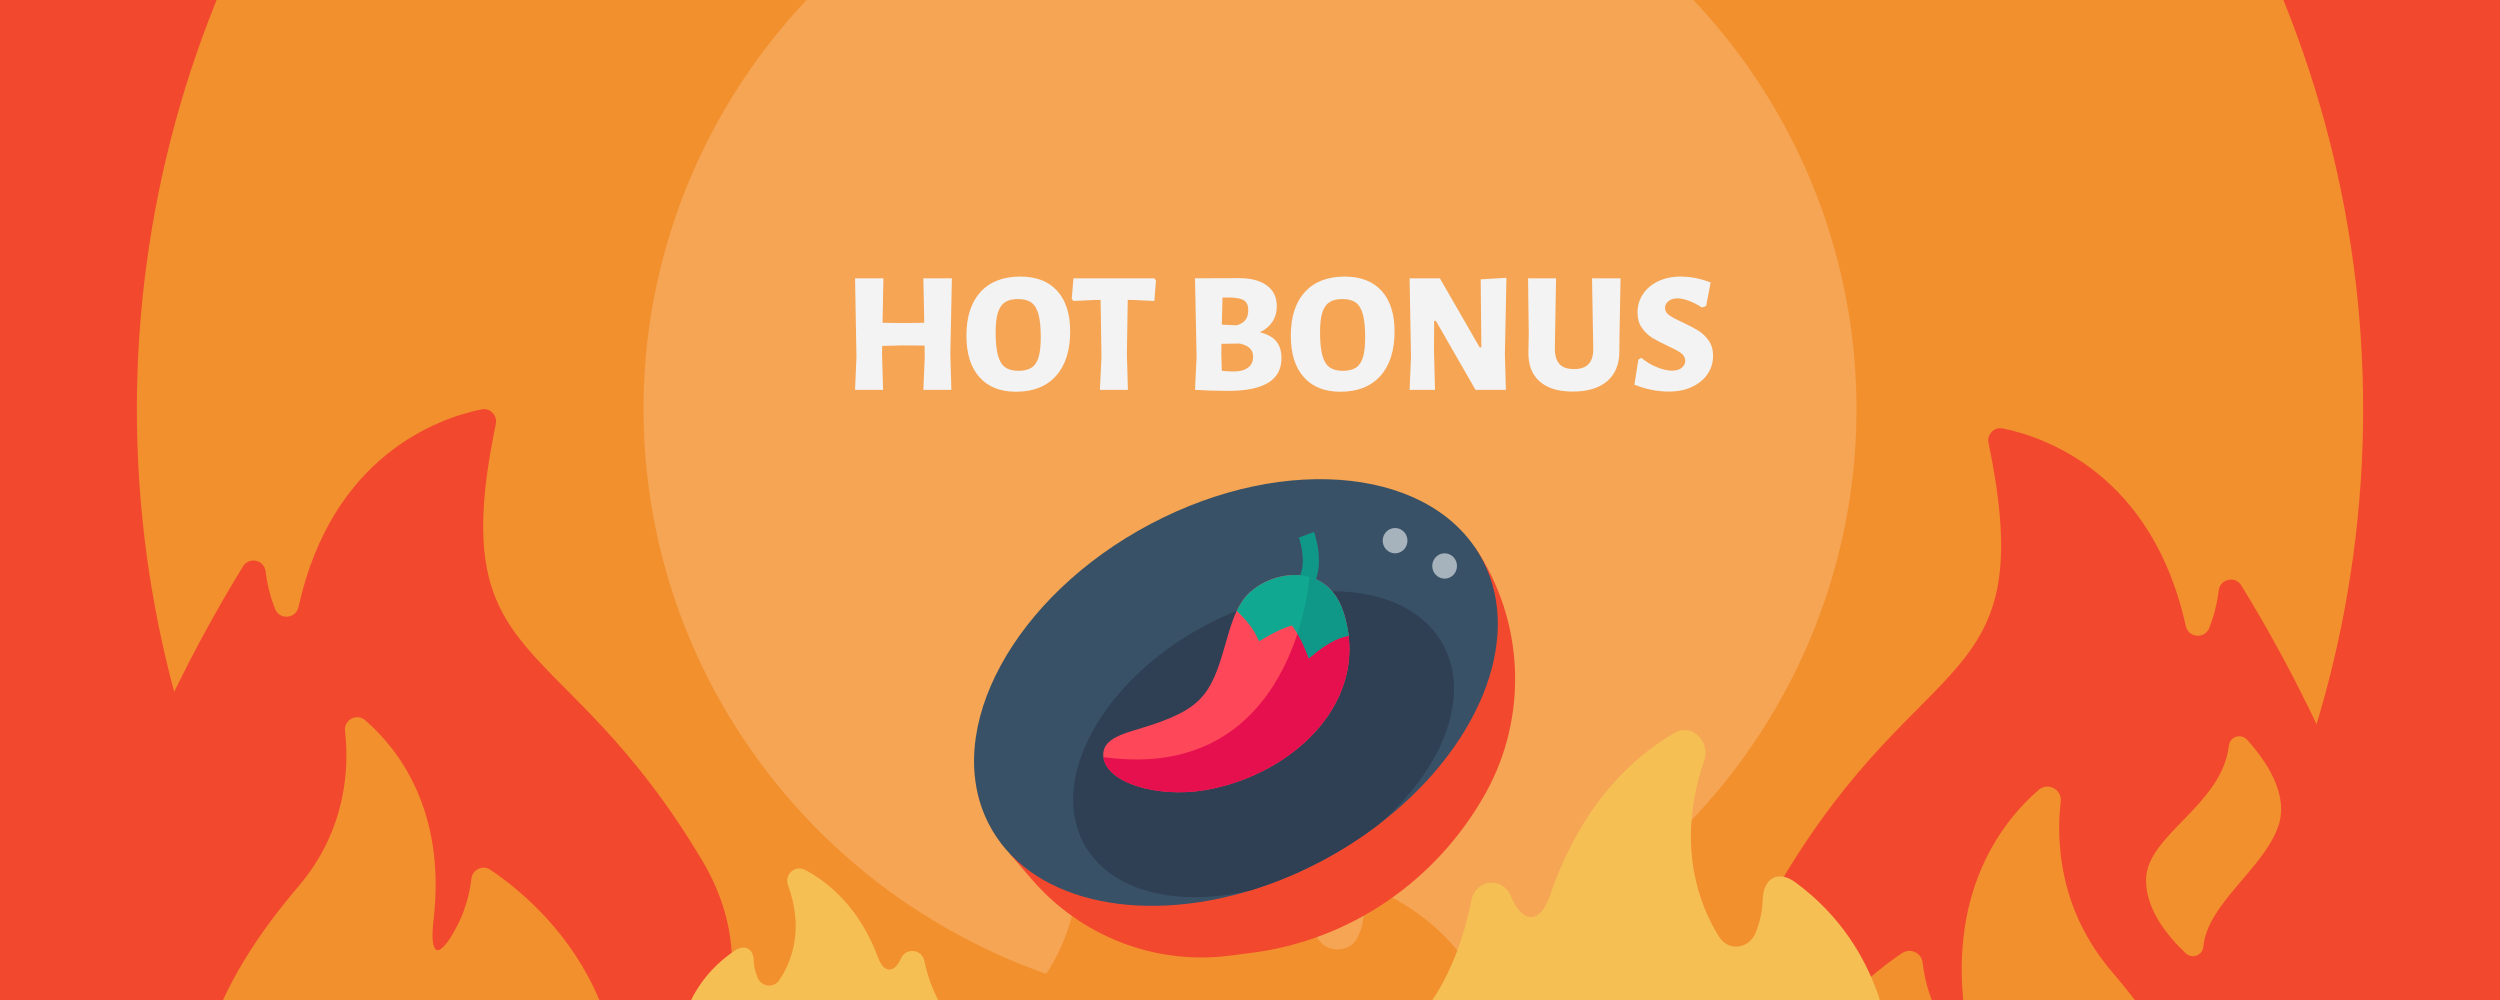 <?xml version="1.0" encoding="utf-8"?>
<svg viewBox="0 0 1200 480" style="fill-rule:evenodd;clip-rule:evenodd;stroke-linejoin:round;stroke-miterlimit:2;" xmlns="http://www.w3.org/2000/svg">
  <defs>
    <filter id="drop-shadow-filter-0" x="-500%" y="-500%" width="1000%" height="1000%">
      <feGaussianBlur in="SourceAlpha" stdDeviation="0"/>
      <feOffset dx="5" dy="5"/>
      <feComponentTransfer result="offsetblur">
        <feFuncA id="spread-ctrl" type="linear" slope="1"/>
      </feComponentTransfer>
      <feFlood flood-color="rgba(0,0,0,0.3)"/>
      <feComposite in2="offsetblur" operator="in"/>
      <feMerge>
        <feMergeNode/>
        <feMergeNode in="SourceGraphic"/>
      </feMerge>
    </filter>
  </defs>
  <clipPath id="_clip2">
    <polygon points="500.827,285.738 625.116,240.074 670.78,364.364 546.49,410.028 500.827,285.738 "/>
  </clipPath>
  <g>
    <rect x="536.408" y="-354.57" width="800" height="600" style="fill:rgb(242,97,46);"/>
    <ellipse cx="600" cy="196.371" rx="736.408" ry="728.097" style="fill:rgb(242,73,46);"/>
    <ellipse cx="600" cy="196.371" rx="534.302" ry="528.272" style="fill:rgb(242,144,46);"/>
    <ellipse cx="600" cy="196.371" rx="291.106" ry="287.82" style="fill:rgb(245,165,84);"/>
  </g>
  <g>
    <g>
      <path d="M469.126,495.306C498.096,482.512 509.956,457.385 514.808,438.598C516.827,430.784 529.619,429.647 533.703,436.876C533.816,437.075 533.927,437.273 534.036,437.469C539.626,447.461 547.942,447.151 552.532,436.81C567.862,402.275 593.438,385.043 612.4,376.637C620.605,372.998 629.736,379.732 626.52,387.004C612.771,418.105 624.252,440.44 633.681,452.056C638.117,457.521 647.973,456.69 651.198,450.664C653.546,446.276 654.487,442.121 654.632,438.424C654.952,430.253 662.185,427.327 670.299,431.912C714.996,457.167 715.879,495.304 715.879,495.304L587.789,524.583L469.126,495.306Z" style="fill:rgb(242,144,46);fill-rule:nonzero;"/>
    </g>
    <g>
      <path d="M337.124,413.174C269.3,299.047 212.959,324.04 237.997,203.467C238.856,199.331 235.219,195.641 231.082,196.495C210.504,200.741 159.39,218.524 143.262,291.379C142.009,297.037 134.211,297.71 132.063,292.327C130.097,287.399 128.332,281.333 127.499,274.265C126.845,268.722 119.587,267.09 116.662,271.844C94.554,307.771 46.738,393.437 41.123,470.507C33.79,571.174 200.454,637.346 200.454,637.346C200.454,637.346 406.457,529.841 337.124,413.174Z" style="fill:rgb(242,73,46);fill-rule:nonzero;"/>
    </g>
    <g>
      <path d="M282.216,599.85C327.502,491.478 260.265,434.202 235.371,417.487C231.711,415.03 226.774,417.357 226.274,421.737C225.209,431.072 222.415,438.809 219.153,444.983C210.709,460.964 205.998,459.505 208.1,441.552C214.297,388.634 190.72,359.072 175.296,345.721C171.235,342.206 165.001,345.521 165.614,350.856C167.578,367.971 166.582,398.089 143.186,425.558C107.981,466.891 67.765,532.516 119.318,599.85L203.238,615.731L282.216,599.85Z" style="fill:rgb(242,144,46);fill-rule:nonzero;"/>
    </g>
    <g>
      <path d="M470.383,500.861C453.421,491.881 446.477,474.246 443.636,461.06C442.454,455.576 434.964,454.778 432.573,459.852C432.507,459.991 432.442,460.13 432.378,460.268C429.105,467.281 424.236,467.063 421.549,459.805C412.573,435.567 397.598,423.473 386.496,417.573C381.692,415.019 376.346,419.745 378.229,424.849C386.279,446.677 379.557,462.353 374.036,470.506C371.439,474.341 365.668,473.758 363.78,469.529C362.405,466.449 361.854,463.533 361.769,460.938C361.582,455.203 357.347,453.15 352.596,456.368C326.426,474.093 325.909,500.859 325.909,500.859L400.906,521.409L470.383,500.861Z" style="fill:rgb(245,191,84);fill-rule:nonzero;"/>
    </g>
    <g>
      <path d="M855.35,422.316C923.174,308.189 979.515,333.182 954.477,212.609C953.618,208.473 957.255,204.783 961.392,205.637C981.97,209.883 1033.08,227.666 1049.21,300.521C1050.46,306.179 1058.26,306.852 1060.41,301.469C1062.38,296.541 1064.14,290.475 1064.97,283.407C1065.63,277.864 1072.89,276.232 1075.81,280.986C1097.92,316.913 1145.74,402.579 1151.35,479.649C1158.68,580.316 992.02,646.488 992.02,646.488C992.02,646.488 786.017,538.983 855.35,422.316Z" style="fill:rgb(242,73,46);fill-rule:nonzero;"/>
    </g>
    <g>
      <path d="M1069.91,357.764C1070.4,353.522 1075.71,351.908 1078.59,355.069C1087.52,364.906 1099.04,381.449 1093.47,396.889C1086.05,417.435 1059.61,433.583 1057.57,454.536C1057.18,458.63 1052.17,460.402 1049.17,457.582C1040.61,449.515 1029.53,436.175 1030.13,421.556C1031,400.528 1066.62,386.354 1069.91,357.764Z" style="fill:rgb(242,144,46);fill-rule:nonzero;"/>
    </g>
    <g>
      <path d="M861.801,656.674C812.346,538.325 885.773,475.776 912.959,457.523C916.956,454.839 922.348,457.381 922.894,462.164C924.057,472.358 927.108,480.807 930.67,487.55C939.892,505.002 945.036,503.409 942.741,483.803C935.973,426.013 961.721,393.73 978.565,379.15C983,375.311 989.808,378.931 989.138,384.757C986.993,403.448 988.081,436.339 1013.63,466.337C1052.08,511.475 1096,583.141 1039.7,656.674L948.05,674.017L861.801,656.674Z" style="fill:rgb(242,144,46);fill-rule:nonzero;"/>
    </g>
    <g>
      <path d="M660.582,505.784C689.553,489.175 701.413,456.557 706.265,432.168C708.284,422.025 721.076,420.549 725.16,429.934C725.273,430.191 725.384,430.448 725.493,430.703C731.083,443.674 739.399,443.271 743.988,429.847C759.319,385.016 784.895,362.646 803.857,351.734C812.062,347.01 821.192,355.751 817.976,365.191C804.227,405.565 815.708,434.559 825.138,449.639C829.573,456.733 839.43,455.654 842.654,447.832C845.003,442.136 845.944,436.742 846.089,431.942C846.408,421.335 853.642,417.537 861.756,423.49C906.453,456.274 907.336,505.781 907.336,505.781L779.245,543.79L660.582,505.784Z" style="fill:rgb(245,191,84);fill-rule:nonzero;"/>
    </g>
  </g>
  <g id="Flat">
    <path d="M484.364,409.403L494.977,421.779C518.689,449.43 554.367,463.297 590.068,458.737L600.773,457.369C647.832,451.358 689.46,422.999 712.99,380.922L712.99,380.922C733.685,343.914 731.745,297.856 708.015,262.802L708.015,262.802L484.364,409.403Z" style="fill:rgb(242,73,46);fill-rule:nonzero;"/>
    <path d="M661.408,396.018C661.382,396.041 661.355,396.061 661.326,396.078C652.744,402.575 643.662,408.351 634.169,413.351C623.501,419.002 612.349,423.643 600.853,427.215C545.894,444.222 493.23,432.332 474.424,395.129C451.83,350.425 486.706,286.102 552.328,251.466C617.95,216.822 689.471,224.976 712.073,269.688C731.301,307.718 708.922,359.946 661.408,396.018Z" style="fill:rgb(57,81,102);fill-rule:nonzero;"/>
    <path d="M661.408,396.018C661.382,396.041 661.355,396.061 661.326,396.078C652.744,402.575 643.662,408.351 634.169,413.351C623.501,419.002 612.349,423.643 600.853,427.215C564.951,435.977 532.245,427.929 519.97,404.408C503.751,373.324 529.34,327.018 577.137,300.968C624.926,274.919 676.825,279.003 693.044,310.079C706.069,335.028 692.138,369.801 661.408,396.018Z" style="fill:rgb(47,64,84);fill-rule:nonzero;"/>
    <g>
      <ellipse cx="669.64" cy="259.521" rx="5.944" ry="6.074" style="fill:rgb(166,178,188);"/>
      <ellipse cx="693.416" cy="271.669" rx="5.944" ry="6.074" style="fill:rgb(166,178,188);"/>
    </g>
  </g>
  <g clip-path="url(#_clip2)">
    <path d="M644.809,293.739C646.078,297.628 646.914,301.457 647.353,305.208C651.799,343.031 616.02,373.062 577.967,379.32C555.702,382.97 531.298,375.99 529.635,363.417C529.618,363.319 529.607,363.221 529.598,363.12C528.734,354.786 539.059,352.172 547.136,349.731C576.803,340.757 581.141,334.085 588.234,309.056C589.798,303.536 591.312,298.185 593.49,293.531C593.54,293.421 593.592,293.314 593.644,293.209C595.365,289.599 597.495,286.42 600.378,283.925C608.223,277.133 619.47,274.414 628.549,276.92C628.974,277.036 629.394,277.166 629.804,277.307C637.314,279.857 642.318,286.113 644.809,293.739Z" style="fill:rgb(255,71,90);fill-rule:nonzero;"/>
    <path d="M644.809,293.739C646.078,297.628 646.914,301.457 647.353,305.208C651.799,343.031 616.02,373.062 577.967,379.32C555.702,382.97 531.298,375.99 529.635,363.417C621.929,376.189 628.548,276.92 628.548,276.92C628.974,277.036 629.394,277.166 629.804,277.307C637.314,279.857 642.318,286.113 644.809,293.739Z" style="fill:rgb(229,16,77);fill-rule:nonzero;"/>
    <path d="M630.054,281.526L623.385,277.563C627.069,271.365 624.677,261.357 623.444,258.024L630.721,255.333C630.954,255.964 636.364,270.911 630.054,281.526Z" style="fill:rgb(15,152,135);fill-rule:nonzero;"/>
    <path d="M644.809,293.739C646.078,297.628 646.914,301.457 647.353,305.208C641.882,305.757 634.692,310.711 632.444,312.548L628.292,315.936C627.132,313.439 626.131,309.77 622.967,304.494C622.904,304.39 622.841,304.287 622.777,304.181C622.031,302.953 621.169,301.641 620.16,300.238C613.446,302.044 605.611,307.137 604.418,307.813C603.149,305.942 602.577,301.783 593.644,293.209C595.365,289.599 597.495,286.42 600.378,283.925C608.223,277.133 619.47,274.414 628.549,276.92C628.974,277.036 629.394,277.166 629.804,277.307C637.314,279.857 642.318,286.113 644.809,293.739Z" style="fill:rgb(17,168,146);fill-rule:nonzero;"/>
    <path d="M644.809,293.739C646.078,297.628 646.914,301.457 647.353,305.208C641.882,305.757 634.692,310.711 632.444,312.548L628.292,315.936C627.132,313.439 626.131,309.77 622.967,304.494C622.904,304.39 622.841,304.287 622.777,304.181C627.745,288.996 628.548,276.92 628.548,276.92C628.974,277.036 629.394,277.166 629.804,277.307C637.314,279.857 642.318,286.113 644.809,293.739Z" style="fill:rgb(15,152,135);fill-rule:nonzero;"/>
  </g>
  <path d="M 451.907 128.585 L 451.157 164.945 L 451.657 182.125 L 438.217 182.125 L 438.877 166.275 L 438.797 160.875 L 428.007 160.795 L 418.457 161.045 L 418.377 164.945 L 418.877 182.125 L 405.427 182.125 L 406.097 166.275 L 405.427 128.585 L 419.037 128.585 L 418.627 149.925 L 428.837 150.085 L 438.627 149.925 L 438.217 128.585 L 451.907 128.585 ZM 484.778 127.755 C 492.411 127.755 498.305 130.038 502.458 134.605 C 506.605 139.172 508.678 145.662 508.678 154.075 C 508.678 163.255 506.411 170.378 501.878 175.445 C 497.338 180.505 490.945 183.035 482.698 183.035 C 475.118 183.035 469.255 180.698 465.108 176.025 C 460.955 171.352 458.878 164.725 458.878 156.145 C 458.878 147.072 461.135 140.072 465.648 135.145 C 470.155 130.218 476.531 127.755 484.778 127.755 Z M 483.618 138.545 C 481.018 138.545 478.941 139.058 477.388 140.085 C 475.841 141.112 474.708 142.772 473.988 145.065 C 473.268 147.358 472.908 150.472 472.908 154.405 C 472.908 159.105 473.268 162.798 473.988 165.485 C 474.708 168.165 475.855 170.088 477.428 171.255 C 479.008 172.415 481.155 172.995 483.868 172.995 C 486.521 172.995 488.621 172.482 490.168 171.455 C 491.721 170.435 492.841 168.762 493.528 166.435 C 494.221 164.115 494.568 160.935 494.568 156.895 C 494.568 152.248 494.208 148.595 493.488 145.935 C 492.768 143.282 491.635 141.388 490.088 140.255 C 488.541 139.115 486.385 138.545 483.618 138.545 ZM 549.101 128.585 L 549.851 129.585 L 549.101 139.465 L 538.641 138.965 L 536.321 138.965 L 535.901 164.945 L 536.401 182.125 L 522.961 182.125 L 523.701 166.275 L 523.291 138.965 L 520.801 138.965 L 510.261 139.465 L 509.431 138.465 L 510.261 128.585 L 549.101 128.585 ZM 599.736 154.485 C 603.329 155.372 605.956 156.825 607.616 158.845 C 609.276 160.865 610.106 163.535 610.106 166.855 C 610.106 172.222 607.963 176.192 603.676 178.765 C 599.389 181.338 593.013 182.625 584.546 182.625 C 579.013 182.625 573.726 182.458 568.686 182.125 L 568.606 182.125 L 569.356 166.275 L 568.606 128.585 L 589.686 128.505 C 595.386 128.505 599.843 129.668 603.056 131.995 C 606.263 134.315 607.866 137.662 607.866 142.035 C 607.866 144.855 607.159 147.332 605.746 149.465 C 604.339 151.598 602.336 153.272 599.736 154.485 Z M 594.166 143.865 C 594.166 141.592 593.463 140.015 592.056 139.135 C 590.643 138.248 588.109 137.805 584.456 137.805 L 581.806 137.805 L 581.476 150.835 L 588.606 151.165 C 590.493 150.612 591.889 149.755 592.796 148.595 C 593.709 147.435 594.166 145.858 594.166 143.865 Z M 587.036 173.325 C 590.023 173.325 592.346 172.718 594.006 171.505 C 595.666 170.285 596.496 168.542 596.496 166.275 C 596.496 164.555 595.969 163.185 594.916 162.165 C 593.863 161.138 592.229 160.378 590.016 159.885 L 581.306 160.045 L 581.226 164.945 L 581.476 172.995 C 584.349 173.215 586.203 173.325 587.036 173.325 ZM 640.486 127.755 C 648.119 127.755 654.012 130.038 658.166 134.605 C 662.312 139.172 664.386 145.662 664.386 154.075 C 664.386 163.255 662.119 170.378 657.586 175.445 C 653.046 180.505 646.652 183.035 638.406 183.035 C 630.826 183.035 624.962 180.698 620.816 176.025 C 616.662 171.352 614.586 164.725 614.586 156.145 C 614.586 147.072 616.842 140.072 621.356 135.145 C 625.862 130.218 632.239 127.755 640.486 127.755 Z M 639.326 138.545 C 636.726 138.545 634.649 139.058 633.096 140.085 C 631.549 141.112 630.416 142.772 629.696 145.065 C 628.976 147.358 628.616 150.472 628.616 154.405 C 628.616 159.105 628.976 162.798 629.696 165.485 C 630.416 168.165 631.562 170.088 633.136 171.255 C 634.716 172.415 636.862 172.995 639.576 172.995 C 642.229 172.995 644.329 172.482 645.876 171.455 C 647.429 170.435 648.549 168.762 649.236 166.435 C 649.929 164.115 650.276 160.935 650.276 156.895 C 650.276 152.248 649.916 148.595 649.196 145.935 C 648.476 143.282 647.342 141.388 645.796 140.255 C 644.249 139.115 642.092 138.545 639.326 138.545 ZM 718.086 128.345 L 717.346 165.195 L 717.836 182.125 L 703.236 182.125 L 684.226 149.005 L 683.396 149.005 L 683.316 163.285 L 683.806 182.125 L 671.606 182.125 L 672.276 166.355 L 671.606 128.585 L 686.136 128.585 L 705.226 161.705 L 706.056 161.705 L 705.726 129.085 L 718.086 128.345 ZM 772.869 128.585 L 772.369 155.735 L 772.289 163.445 C 772.342 169.698 770.419 174.515 766.519 177.895 C 762.619 181.268 757.072 182.955 749.879 182.955 C 742.905 182.955 737.579 181.295 733.899 177.975 C 730.219 174.655 728.462 169.895 728.629 163.695 L 728.799 155.565 L 728.469 128.585 L 741.909 128.585 L 741.329 161.875 C 741.275 165.415 741.995 168.015 743.489 169.675 C 744.982 171.335 747.305 172.165 750.459 172.165 C 753.665 172.165 756.032 171.348 757.559 169.715 C 759.079 168.082 759.812 165.578 759.759 162.205 L 759.169 128.585 L 772.869 128.585 ZM 801.671 127.755 C 806.431 127.755 811.244 128.698 816.111 130.585 L 813.951 141.865 L 811.961 142.615 C 809.861 141.235 807.757 140.155 805.651 139.375 C 803.551 138.602 801.727 138.215 800.181 138.215 C 798.354 138.215 796.901 138.672 795.821 139.585 C 794.741 140.498 794.201 141.565 794.201 142.785 C 794.201 144.165 794.877 145.342 796.231 146.315 C 797.591 147.282 799.737 148.428 802.671 149.755 C 805.764 151.195 808.267 152.508 810.181 153.695 C 812.087 154.888 813.747 156.478 815.161 158.465 C 816.567 160.458 817.271 162.895 817.271 165.775 C 817.271 168.982 816.401 171.885 814.661 174.485 C 812.914 177.085 810.437 179.148 807.231 180.675 C 804.024 182.195 800.317 182.955 796.111 182.955 C 790.524 182.955 784.991 181.848 779.511 179.635 L 781.421 167.595 L 782.831 166.765 C 785.151 168.705 787.681 170.215 790.421 171.295 C 793.161 172.375 795.527 172.915 797.521 172.915 C 799.621 172.915 801.211 172.445 802.291 171.505 C 803.371 170.558 803.911 169.452 803.911 168.185 C 803.911 166.685 803.221 165.438 801.841 164.445 C 800.454 163.452 798.294 162.288 795.361 160.955 C 792.374 159.575 789.927 158.292 788.021 157.105 C 786.107 155.912 784.461 154.318 783.081 152.325 C 781.694 150.332 781.001 147.898 781.001 145.025 C 781.001 141.758 781.874 138.812 783.621 136.185 C 785.361 133.558 787.794 131.498 790.921 130.005 C 794.047 128.505 797.631 127.755 801.671 127.755 Z" transform="matrix(1, 0, 0, 1, 0, 0)" style="fill: rgb(243, 243, 243); white-space: pre; filter: url(#drop-shadow-filter-0);"/>
</svg>